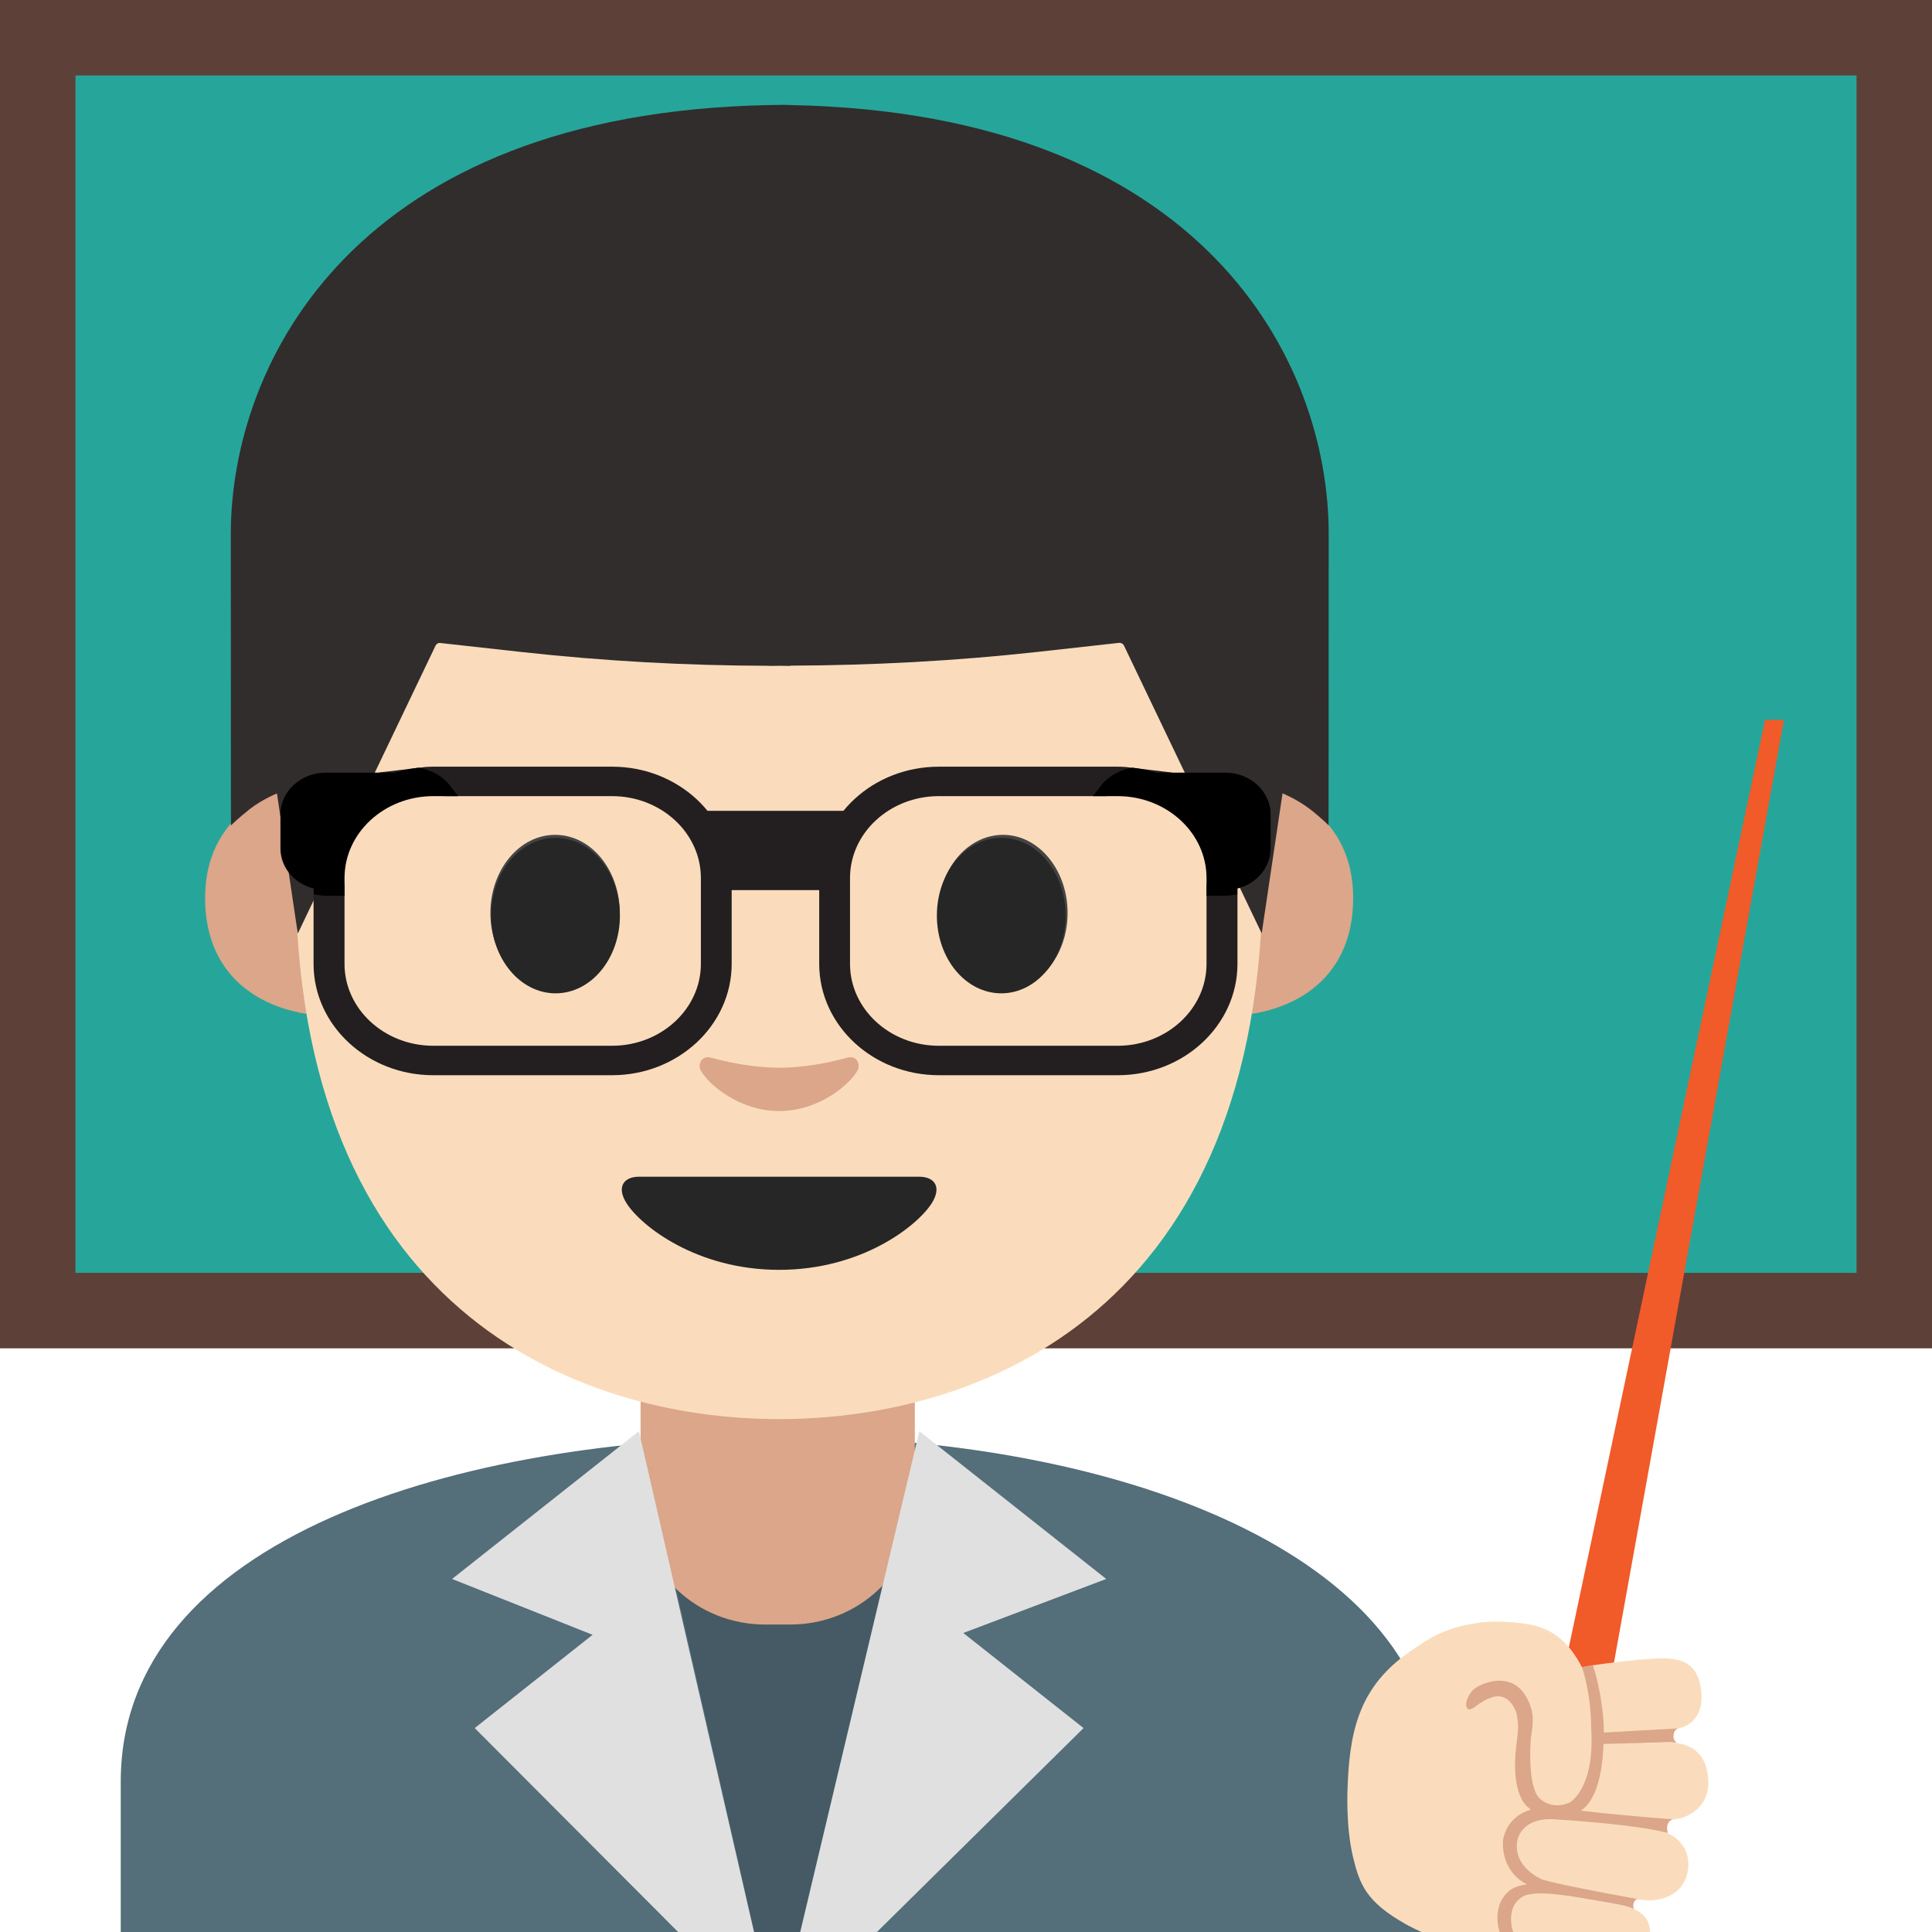 <svg width="82" height="82" viewBox="0 0 82 82" fill="none" xmlns="http://www.w3.org/2000/svg">
<g clip-path="url(#clip0_234_885)">
<path d="M1.602 1.602H80.398V55.626H1.602V1.602Z" fill="#26A69A"/>
<path d="M78.797 3.203V54.024H3.203V3.203H78.797ZM82 0H0V57.227H82V0Z" fill="#5D4037"/>
<path d="M5.125 75.613V82H60.949V75.613C60.949 65.895 47.246 60.962 33.248 60.981C19.34 60.994 5.125 65.318 5.125 75.613Z" fill="#546E7A"/>
<path d="M28.694 67.4H37.438L32.967 86.196L28.694 67.4Z" fill="#455A64"/>
<path d="M33.005 57.772H27.188V63.915C27.188 66.695 29.558 68.951 32.48 68.951H33.537C36.458 68.951 38.828 66.695 38.828 63.915V57.772H33.005ZM53.659 33.402C53.659 33.402 57.432 34.056 57.432 38.124C57.432 41.711 54.677 43.127 51.923 43.127V33.402H53.659ZM12.479 33.402C12.479 33.402 8.706 34.056 8.706 38.124C8.706 41.711 11.461 43.127 14.215 43.127V33.402H12.479Z" fill="#DBA689"/>
<path d="M33.069 6.771C16.797 6.771 12.543 19.385 12.543 37.105C12.543 55.478 24.35 60.231 33.069 60.231C41.66 60.231 53.595 55.619 53.595 37.105C53.595 19.385 49.335 6.771 33.069 6.771Z" fill="#FADCBC"/>
<path d="M26.304 38.751C26.304 40.584 25.081 42.063 23.562 42.063C22.05 42.063 20.814 40.577 20.814 38.751C20.814 36.919 22.044 35.433 23.562 35.433C25.081 35.433 26.304 36.913 26.304 38.751ZM39.821 38.751C39.821 40.584 41.045 42.063 42.57 42.063C44.081 42.063 45.312 40.577 45.312 38.751C45.312 36.919 44.081 35.433 42.57 35.433C41.051 35.433 39.821 36.913 39.821 38.751Z" fill="#444444"/>
<path d="M39.008 49.943H27.131C26.451 49.943 26.157 50.398 26.605 51.09C27.233 52.051 29.578 53.896 33.069 53.896C36.56 53.896 38.905 52.051 39.533 51.09C39.981 50.398 39.687 49.943 39.008 49.943Z" fill="#262626"/>
<path d="M35.939 44.895C34.927 45.183 33.876 45.318 33.069 45.318C32.262 45.318 31.211 45.177 30.199 44.895C29.77 44.773 29.597 45.183 29.751 45.452C30.071 46.016 31.365 47.156 33.069 47.156C34.773 47.156 36.067 46.016 36.388 45.452C36.541 45.177 36.368 44.767 35.939 44.895Z" fill="#DBA689"/>
<path d="M33.556 4.459C33.556 4.459 33.236 4.446 33.101 4.452C32.967 4.452 32.646 4.459 32.646 4.459C15.087 4.798 9.795 15.362 9.795 22.684C9.795 29.802 9.802 35.036 9.802 35.036C9.802 35.036 10.083 34.748 10.596 34.344C11.147 33.915 11.755 33.678 11.755 33.678L12.639 39.623L18.488 27.399C18.527 27.323 18.604 27.278 18.687 27.291L22.153 27.675C25.638 28.059 29.142 28.252 32.64 28.258V28.264C32.794 28.264 32.941 28.258 33.095 28.258C33.248 28.258 33.396 28.264 33.55 28.264V28.252C37.047 28.239 40.552 28.053 44.037 27.669L47.502 27.284C47.586 27.278 47.663 27.323 47.701 27.393L53.55 39.616L54.434 33.671C54.434 33.671 55.042 33.915 55.593 34.337C56.112 34.741 56.388 35.029 56.388 35.029C56.388 35.029 56.394 29.802 56.394 22.678C56.407 15.362 51.115 4.798 33.556 4.459Z" fill="#312D2D"/>
<path d="M26.311 38.86C26.311 40.68 25.093 42.16 23.581 42.16C22.076 42.16 20.846 40.686 20.846 38.86C20.846 37.035 22.07 35.561 23.581 35.561C25.093 35.561 26.311 37.035 26.311 38.86ZM39.764 38.86C39.764 40.68 40.981 42.16 42.499 42.16C44.005 42.16 45.228 40.686 45.228 38.86C45.228 37.035 44.005 35.561 42.499 35.561C40.981 35.561 39.764 37.035 39.764 38.86Z" fill="#262626"/>
<path d="M20.148 73.345L25.151 69.386L19.187 67.016L27.118 60.744L32.967 86.196L20.148 73.345ZM40.885 69.309L45.99 73.345L32.967 86.196L39.02 60.744L46.952 67.016L40.885 69.309Z" fill="#E0E0E0"/>
<path d="M25.984 32.781H18.392C18.174 32.781 17.957 32.8 17.745 32.826C18.245 32.909 18.674 33.178 18.956 33.55H25.977C28.188 33.55 29.988 35.215 29.988 37.265V40.91C29.988 42.96 28.188 44.626 25.977 44.626H18.392C16.182 44.626 14.382 42.96 14.382 40.91V37.778H13.818C13.729 37.778 13.639 37.765 13.549 37.752V40.91C13.549 43.383 15.721 45.395 18.386 45.395H25.977C28.642 45.395 30.814 43.383 30.814 40.91V37.265C30.82 34.792 28.649 32.781 25.984 32.781Z" fill="#231F20" stroke="#231F20" stroke-width="0.481" stroke-miterlimit="10"/>
<path d="M17.745 32.826C17.63 32.806 17.515 32.794 17.399 32.794H13.818C12.768 32.794 11.903 33.588 11.903 34.568V36.01C11.903 36.9 12.62 37.637 13.549 37.758V37.272C13.549 34.997 15.381 33.12 17.745 32.826Z" fill="black"/>
<path d="M14.382 37.778V37.265C14.382 35.215 16.182 33.55 18.392 33.55H18.962C18.681 33.178 18.251 32.909 17.752 32.826C15.388 33.12 13.556 34.997 13.556 37.265V37.752C13.645 37.765 13.729 37.778 13.825 37.778H14.382Z" fill="black" stroke="black" stroke-width="0.481" stroke-miterlimit="10"/>
<path d="M39.847 32.781H47.438C47.656 32.781 47.874 32.8 48.085 32.826C47.586 32.909 47.156 33.178 46.874 33.55H39.847C37.637 33.55 35.837 35.215 35.837 37.265V40.91C35.837 42.96 37.637 44.626 39.847 44.626H47.438C49.648 44.626 51.449 42.96 51.449 40.91V37.778H52.012C52.102 37.778 52.192 37.765 52.281 37.752V40.91C52.281 43.383 50.11 45.395 47.445 45.395H39.847C37.182 45.395 35.01 43.383 35.01 40.91V37.265C35.01 34.792 37.175 32.781 39.847 32.781Z" fill="#231F20" stroke="#231F20" stroke-width="0.481" stroke-miterlimit="10"/>
<path d="M48.085 32.826C48.201 32.806 48.316 32.794 48.431 32.794H52.012C53.063 32.794 53.928 33.588 53.928 34.568V36.01C53.928 36.9 53.21 37.637 52.281 37.758V37.272C52.275 34.997 50.449 33.12 48.085 32.826Z" fill="black"/>
<path d="M51.449 37.778V37.265C51.449 35.215 49.648 33.55 47.438 33.55H46.868C47.15 33.178 47.579 32.909 48.079 32.826C50.443 33.12 52.275 34.997 52.275 37.265V37.752C52.185 37.765 52.102 37.778 52.006 37.778H51.449Z" fill="black" stroke="black" stroke-width="0.481" stroke-miterlimit="10"/>
<path d="M35.471 37.778H30.244L29.539 34.414H36.24L35.471 37.778Z" fill="#231F20"/>
<path d="M67.81 74.409L65.722 74.005L74.915 30.551H75.715L67.81 74.409Z" fill="#F15A29"/>
<path d="M65.132 68.995C66.093 69.232 66.708 69.911 67.138 70.757C68.207 70.565 70.052 70.373 70.591 70.385C71.225 70.405 72.064 70.475 72.205 71.776C72.295 72.621 71.974 73.32 70.892 73.422C70.488 73.46 70.072 73.486 69.662 73.505L69.809 73.979C70.187 73.973 70.526 73.96 70.789 73.96C71.885 73.947 72.506 74.53 72.506 75.69C72.506 76.708 71.628 77.189 70.988 77.227C70.648 77.247 69.7 77.195 68.765 77.106L68.669 77.304L68.63 77.362C69.22 77.452 69.783 77.548 70.18 77.618C71.25 77.81 71.763 78.521 71.641 79.367C71.494 80.392 70.578 80.674 69.944 80.655C69.469 80.642 67.804 80.379 66.689 80.142L66.471 80.456C66.548 80.469 66.631 80.482 66.721 80.495C66.734 80.495 66.747 80.501 66.766 80.501L66.99 80.539C67.009 80.539 67.022 80.546 67.041 80.546C67.131 80.559 67.221 80.578 67.311 80.591H67.323C67.419 80.603 67.516 80.623 67.612 80.642C67.631 80.642 67.65 80.648 67.663 80.648L67.887 80.687C67.919 80.693 67.945 80.7 67.977 80.7C68.041 80.712 68.105 80.725 68.162 80.732L68.259 80.751C68.323 80.764 68.38 80.776 68.438 80.783L68.528 80.802C68.611 80.821 68.701 80.834 68.778 80.853C69.758 81.058 70.129 81.5 70.007 82.275C69.841 83.365 68.746 83.608 68.162 83.55C67.58 83.499 65.619 83.096 64.979 82.814L64.863 82.756L64.639 83.076C61.756 82.884 59.687 81.68 59.687 81.68C57.996 80.732 57.714 80.001 57.432 78.842C57.112 77.522 57.189 75.959 57.201 75.716C57.304 73.089 57.887 71.391 60.007 69.982C60.52 69.642 61.269 69.047 62.929 68.854C63.576 68.79 64.492 68.842 65.132 68.995Z" fill="#FADCBC"/>
<path d="M67.535 73.358C67.535 73.358 67.56 72.038 67.144 70.757L67.605 70.674C67.605 70.674 67.932 71.583 68.047 72.929C68.066 73.147 68.073 73.345 68.073 73.537L68.483 73.512L71.231 73.358C71.231 73.358 71.026 73.396 71.026 73.704C71.026 73.832 71.103 73.915 71.161 73.966C71.045 73.954 70.917 73.941 70.789 73.947L68.06 74.018C68.054 74.095 68.054 74.171 68.047 74.255C67.983 75.37 67.721 76.439 67.099 76.849C69.162 77.093 70.994 77.215 70.994 77.215C70.635 77.362 70.789 77.797 70.789 77.797C69.399 77.419 66.029 77.221 66.029 77.221C64.607 77.099 64.415 78.06 64.415 78.06C64.152 79.22 65.414 79.751 65.414 79.751C65.581 79.847 67.086 80.149 68.162 80.354L69.239 80.552L69.54 80.61C69.508 80.603 69.38 80.597 69.328 80.808C69.303 80.911 69.328 80.981 69.348 81.026C69.188 80.956 68.995 80.892 68.771 80.847C68.265 80.744 66.734 80.495 66.619 80.475L66.234 80.424C64.966 80.257 64.658 80.482 64.658 80.482C63.954 80.853 64.159 81.75 64.159 81.75C64.312 82.615 65.267 82.884 65.267 82.884C65.632 82.993 67.567 83.461 67.567 83.461L64.639 83.076C64.434 83.012 64.357 82.916 64.242 82.826C63.211 81.981 63.646 80.834 63.646 80.834C63.806 80.392 64.139 80.193 64.139 80.193C64.338 80.072 64.569 80.008 64.806 79.982C63.608 79.348 63.8 78.067 63.8 78.067C63.954 77.279 64.524 76.945 64.972 76.805C64.934 76.772 64.889 76.74 64.85 76.702C64.85 76.702 64.082 76.196 64.364 74.024C64.46 73.294 64.447 73.191 64.37 72.73C64.37 72.73 64.094 71.744 63.275 72.058C63.275 72.058 62.999 72.128 62.57 72.468C62.57 72.468 62.224 72.737 62.23 72.314C62.23 72.186 62.32 71.955 62.493 71.756C62.493 71.756 62.672 71.545 63.114 71.423C63.114 71.423 64.261 70.968 64.831 72.115C65.132 72.717 65.075 73.115 64.979 73.73C64.979 73.73 64.799 75.671 65.305 76.292C65.305 76.292 65.805 76.862 66.606 76.51C66.612 76.523 67.701 75.927 67.535 73.358Z" fill="#DBA689"/>
</g>
<defs>
<clipPath id="clip0_234_885">
<rect width="82" height="82" fill="white"/>
</clipPath>
</defs>
</svg>
